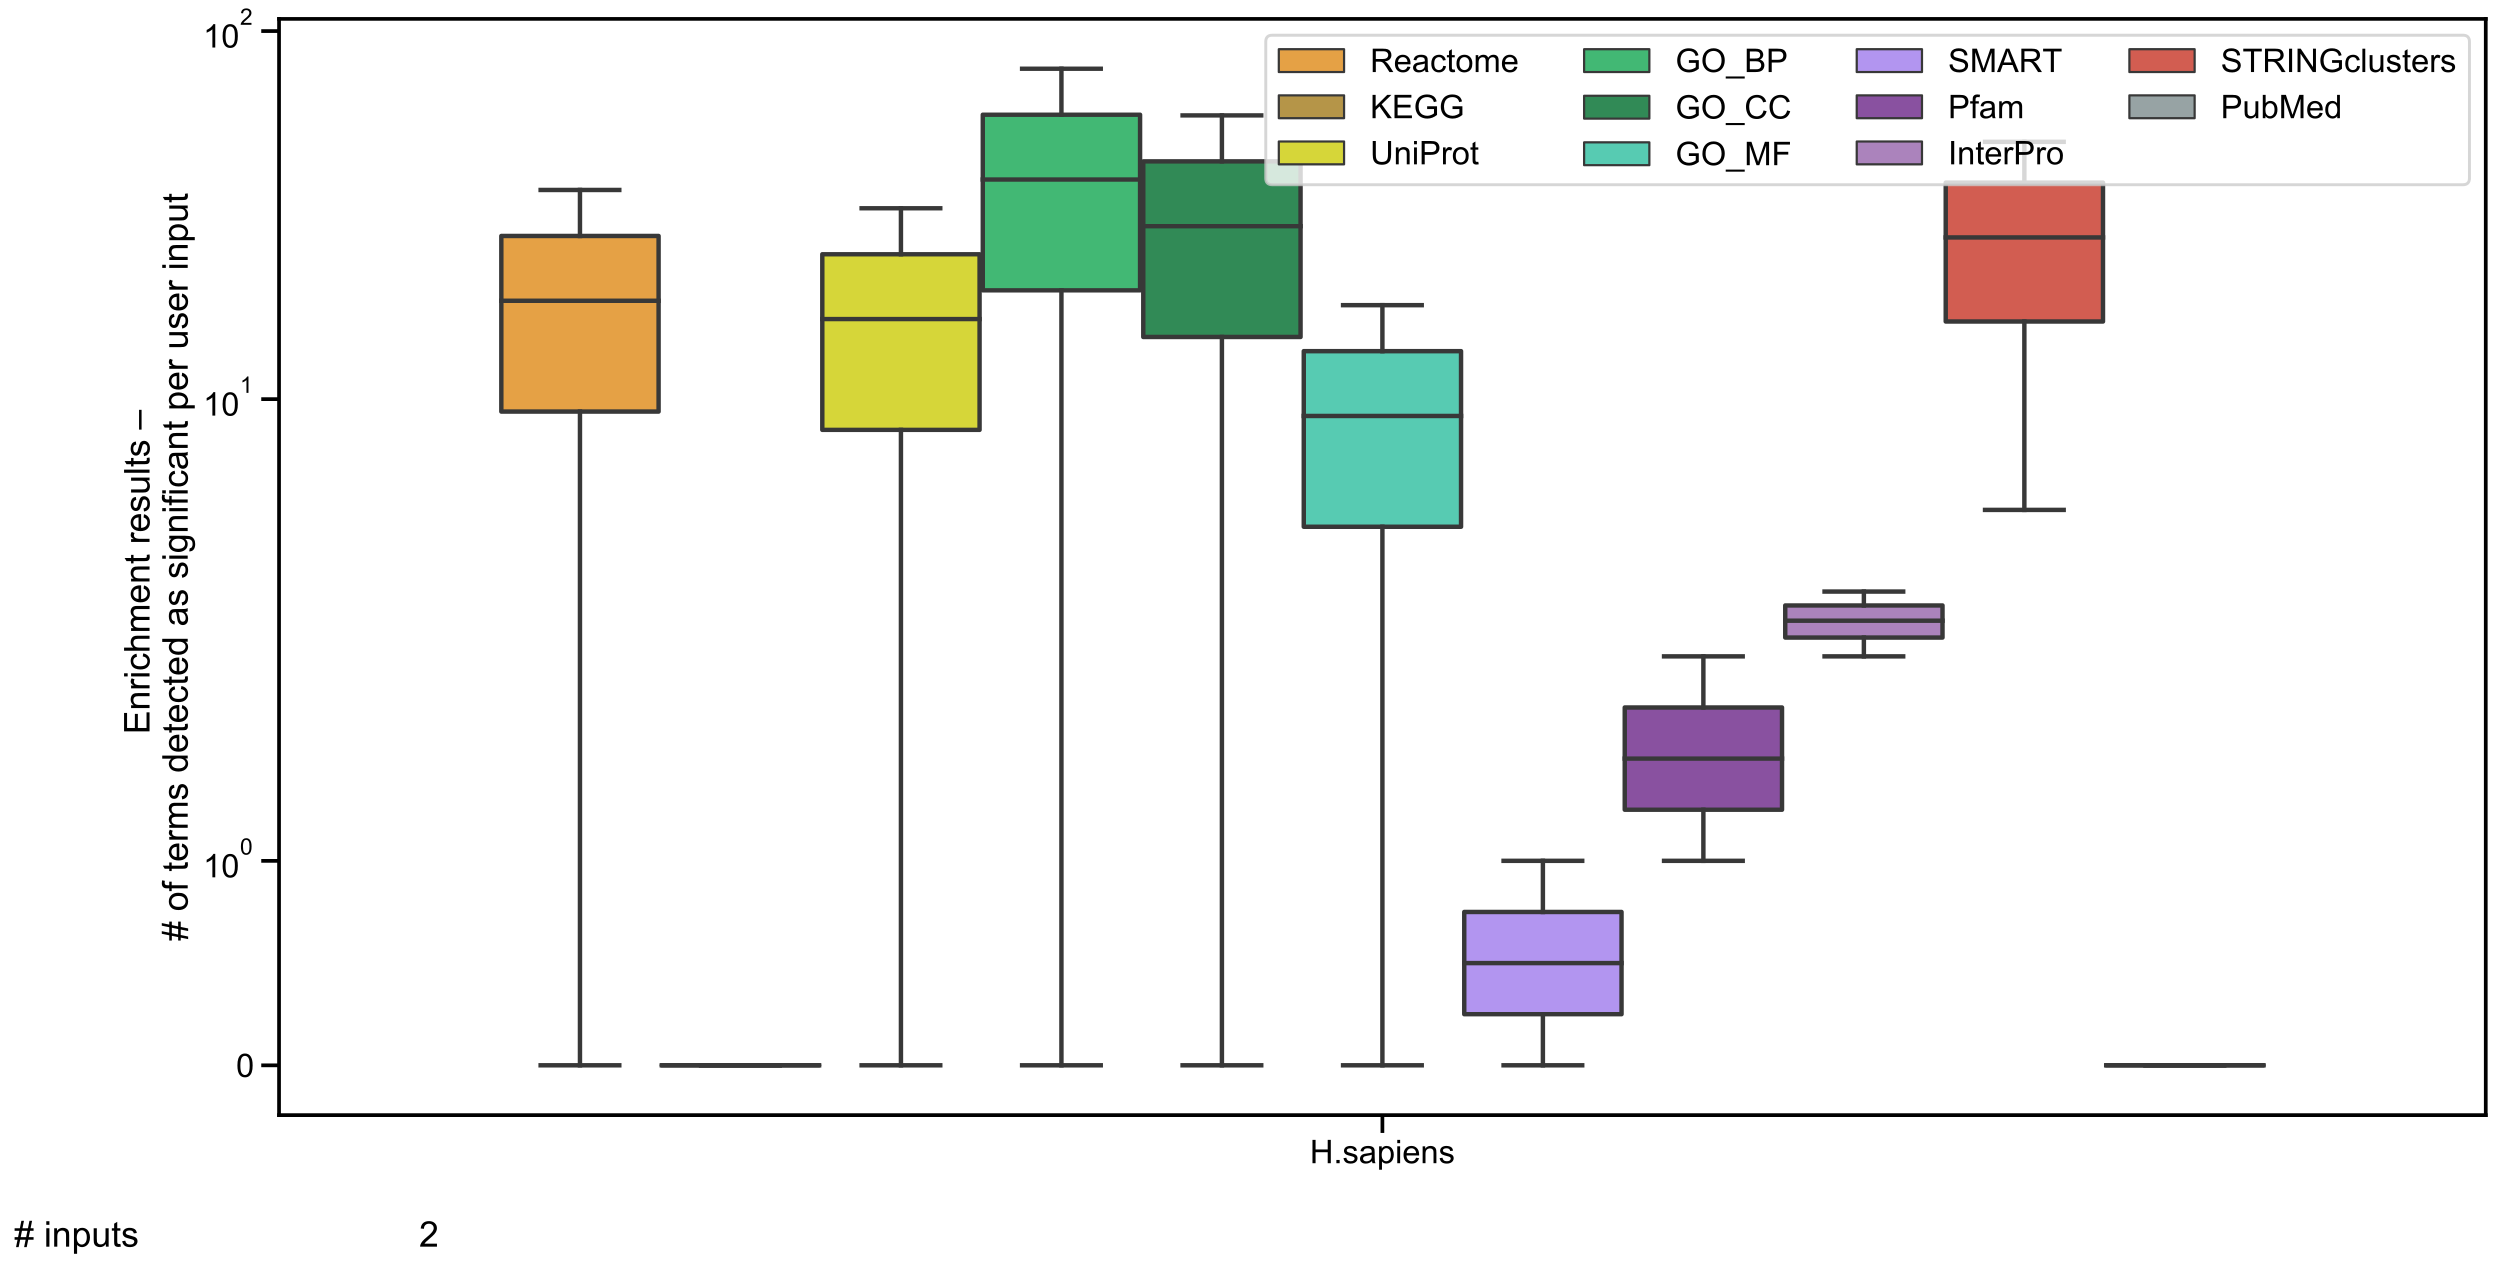 <?xml version="1.0" encoding="utf-8" standalone="no"?>
<!DOCTYPE svg PUBLIC "-//W3C//DTD SVG 1.1//EN"
  "http://www.w3.org/Graphics/SVG/1.1/DTD/svg11.dtd">
<!-- Created with matplotlib (https://matplotlib.org/) -->
<svg height="641.269pt" version="1.1" viewBox="0 0 1264.32 641.269" width="1264.32pt" xmlns="http://www.w3.org/2000/svg" xmlns:xlink="http://www.w3.org/1999/xlink">
 <defs>
  <style type="text/css">
*{stroke-linecap:butt;stroke-linejoin:round;}
  </style>
 </defs>
 <g id="figure_1">
  <g id="patch_1">
   <path d="M 0 641.269 
L 1264.32 641.269 
L 1264.32 0 
L 0 0 
z
" style="fill:#ffffff;"/>
  </g>
  <g id="axes_1">
   <g id="patch_2">
    <path d="M 141.12 563.963 
L 1257.12 563.963 
L 1257.12 9.563 
L 141.12 9.563 
z
" style="fill:#ffffff;"/>
   </g>
   <g id="patch_3">
    <path clip-path="url(#p271a433f7a)" d="M 253.532 208.145 
L 333.072 208.145 
L 333.072 119.336 
L 253.532 119.336 
L 253.532 208.145 
z
" style="fill:#e5a145;stroke:#383838;stroke-linejoin:miter;stroke-width:2.25;"/>
   </g>
   <g id="patch_4">
    <path clip-path="url(#p271a433f7a)" d="M 334.695 538.763 
L 414.236 538.763 
L 414.236 538.763 
L 334.695 538.763 
L 334.695 538.763 
z
" style="fill:#b59548;stroke:#383838;stroke-linejoin:miter;stroke-width:2.25;"/>
   </g>
   <g id="patch_5">
    <path clip-path="url(#p271a433f7a)" d="M 415.859 217.394 
L 495.399 217.394 
L 495.399 128.585 
L 415.859 128.585 
L 415.859 217.394 
z
" style="fill:#d6d639;stroke:#383838;stroke-linejoin:miter;stroke-width:2.25;"/>
   </g>
   <g id="patch_6">
    <path clip-path="url(#p271a433f7a)" d="M 497.023 146.828 
L 576.563 146.828 
L 576.563 58.019 
L 497.023 58.019 
L 497.023 146.828 
z
" style="fill:#42b874;stroke:#383838;stroke-linejoin:miter;stroke-width:2.25;"/>
   </g>
   <g id="patch_7">
    <path clip-path="url(#p271a433f7a)" d="M 578.186 170.425 
L 657.727 170.425 
L 657.727 81.616 
L 578.186 81.616 
L 578.186 170.425 
z
" style="fill:#318a56;stroke:#383838;stroke-linejoin:miter;stroke-width:2.25;"/>
   </g>
   <g id="patch_8">
    <path clip-path="url(#p271a433f7a)" d="M 659.35 266.392 
L 738.89 266.392 
L 738.89 177.583 
L 659.35 177.583 
L 659.35 266.392 
z
" style="fill:#57cbb2;stroke:#383838;stroke-linejoin:miter;stroke-width:2.25;"/>
   </g>
   <g id="patch_9">
    <path clip-path="url(#p271a433f7a)" d="M 740.513 512.911 
L 820.054 512.911 
L 820.054 461.207 
L 740.513 461.207 
L 740.513 512.911 
z
" style="fill:#b295f0;stroke:#383838;stroke-linejoin:miter;stroke-width:2.25;"/>
   </g>
   <g id="patch_10">
    <path clip-path="url(#p271a433f7a)" d="M 821.677 409.502 
L 901.217 409.502 
L 901.217 357.798 
L 821.677 357.798 
L 821.677 409.502 
z
" style="fill:#8951a0;stroke:#383838;stroke-linejoin:miter;stroke-width:2.25;"/>
   </g>
   <g id="patch_11">
    <path clip-path="url(#p271a433f7a)" d="M 902.841 322.425 
L 982.381 322.425 
L 982.381 306.203 
L 902.841 306.203 
L 902.841 322.425 
z
" style="fill:#ab83bc;stroke:#383838;stroke-linejoin:miter;stroke-width:2.25;"/>
   </g>
   <g id="patch_12">
    <path clip-path="url(#p271a433f7a)" d="M 984.004 162.596 
L 1063.545 162.596 
L 1063.545 92.345 
L 984.004 92.345 
L 984.004 162.596 
z
" style="fill:#d25d51;stroke:#383838;stroke-linejoin:miter;stroke-width:2.25;"/>
   </g>
   <g id="patch_13">
    <path clip-path="url(#p271a433f7a)" d="M 1065.168 538.763 
L 1144.708 538.763 
L 1144.708 538.763 
L 1065.168 538.763 
L 1065.168 538.763 
z
" style="fill:#97a3a4;stroke:#383838;stroke-linejoin:miter;stroke-width:2.25;"/>
   </g>
   <g id="patch_14">
    <path clip-path="url(#p271a433f7a)" d="M 699.12 538.763 
L 699.12 538.763 
L 699.12 538.763 
L 699.12 538.763 
z
" style="fill:#e5a145;stroke:#383838;stroke-linejoin:miter;stroke-width:1.125;"/>
   </g>
   <g id="patch_15">
    <path clip-path="url(#p271a433f7a)" d="M 699.12 538.763 
L 699.12 538.763 
L 699.12 538.763 
L 699.12 538.763 
z
" style="fill:#b59548;stroke:#383838;stroke-linejoin:miter;stroke-width:1.125;"/>
   </g>
   <g id="patch_16">
    <path clip-path="url(#p271a433f7a)" d="M 699.12 538.763 
L 699.12 538.763 
L 699.12 538.763 
L 699.12 538.763 
z
" style="fill:#d6d639;stroke:#383838;stroke-linejoin:miter;stroke-width:1.125;"/>
   </g>
   <g id="patch_17">
    <path clip-path="url(#p271a433f7a)" d="M 699.12 538.763 
L 699.12 538.763 
L 699.12 538.763 
L 699.12 538.763 
z
" style="fill:#42b874;stroke:#383838;stroke-linejoin:miter;stroke-width:1.125;"/>
   </g>
   <g id="patch_18">
    <path clip-path="url(#p271a433f7a)" d="M 699.12 538.763 
L 699.12 538.763 
L 699.12 538.763 
L 699.12 538.763 
z
" style="fill:#318a56;stroke:#383838;stroke-linejoin:miter;stroke-width:1.125;"/>
   </g>
   <g id="patch_19">
    <path clip-path="url(#p271a433f7a)" d="M 699.12 538.763 
L 699.12 538.763 
L 699.12 538.763 
L 699.12 538.763 
z
" style="fill:#57cbb2;stroke:#383838;stroke-linejoin:miter;stroke-width:1.125;"/>
   </g>
   <g id="patch_20">
    <path clip-path="url(#p271a433f7a)" d="M 699.12 538.763 
L 699.12 538.763 
L 699.12 538.763 
L 699.12 538.763 
z
" style="fill:#b295f0;stroke:#383838;stroke-linejoin:miter;stroke-width:1.125;"/>
   </g>
   <g id="patch_21">
    <path clip-path="url(#p271a433f7a)" d="M 699.12 538.763 
L 699.12 538.763 
L 699.12 538.763 
L 699.12 538.763 
z
" style="fill:#8951a0;stroke:#383838;stroke-linejoin:miter;stroke-width:1.125;"/>
   </g>
   <g id="patch_22">
    <path clip-path="url(#p271a433f7a)" d="M 699.12 538.763 
L 699.12 538.763 
L 699.12 538.763 
L 699.12 538.763 
z
" style="fill:#ab83bc;stroke:#383838;stroke-linejoin:miter;stroke-width:1.125;"/>
   </g>
   <g id="patch_23">
    <path clip-path="url(#p271a433f7a)" d="M 699.12 538.763 
L 699.12 538.763 
L 699.12 538.763 
L 699.12 538.763 
z
" style="fill:#d25d51;stroke:#383838;stroke-linejoin:miter;stroke-width:1.125;"/>
   </g>
   <g id="patch_24">
    <path clip-path="url(#p271a433f7a)" d="M 699.12 538.763 
L 699.12 538.763 
L 699.12 538.763 
L 699.12 538.763 
z
" style="fill:#97a3a4;stroke:#383838;stroke-linejoin:miter;stroke-width:1.125;"/>
   </g>
   <g id="matplotlib.axis_1">
    <g id="xtick_1">
     <g id="line2d_1">
      <defs>
       <path d="M 0 0 
L 0 9 
" id="m64c0bbcf54" style="stroke:#000000;stroke-width:1.875;"/>
      </defs>
      <g>
       <use style="stroke:#000000;stroke-width:1.875;" x="699.12" xlink:href="#m64c0bbcf54" y="563.963"/>
      </g>
     </g>
     <g id="text_1">
      <!-- H.sapiens -->
      <defs>
       <path d="M 8.016 0 
L 8.016 71.578 
L 17.484 71.578 
L 17.484 42.188 
L 54.688 42.188 
L 54.688 71.578 
L 64.156 71.578 
L 64.156 0 
L 54.688 0 
L 54.688 33.734 
L 17.484 33.734 
L 17.484 0 
z
" id="ArialMT-72"/>
       <path d="M 9.078 0 
L 9.078 10.016 
L 19.094 10.016 
L 19.094 0 
z
" id="ArialMT-46"/>
       <path d="M 3.078 15.484 
L 11.766 16.844 
Q 12.5 11.625 15.844 8.844 
Q 19.188 6.062 25.203 6.062 
Q 31.25 6.062 34.172 8.516 
Q 37.109 10.984 37.109 14.312 
Q 37.109 17.281 34.516 19 
Q 32.719 20.172 25.531 21.969 
Q 15.875 24.422 12.141 26.203 
Q 8.406 27.984 6.469 31.125 
Q 4.547 34.281 4.547 38.094 
Q 4.547 41.547 6.125 44.5 
Q 7.719 47.469 10.453 49.422 
Q 12.5 50.922 16.031 51.969 
Q 19.578 53.031 23.641 53.031 
Q 29.734 53.031 34.344 51.266 
Q 38.969 49.516 41.156 46.5 
Q 43.359 43.5 44.188 38.484 
L 35.594 37.312 
Q 35.016 41.312 32.203 43.547 
Q 29.391 45.797 24.266 45.797 
Q 18.219 45.797 15.625 43.797 
Q 13.031 41.797 13.031 39.109 
Q 13.031 37.406 14.109 36.031 
Q 15.188 34.625 17.484 33.688 
Q 18.797 33.203 25.25 31.453 
Q 34.578 28.953 38.25 27.359 
Q 41.938 25.781 44.031 22.75 
Q 46.141 19.734 46.141 15.234 
Q 46.141 10.844 43.578 6.953 
Q 41.016 3.078 36.172 0.953 
Q 31.344 -1.172 25.25 -1.172 
Q 15.141 -1.172 9.844 3.031 
Q 4.547 7.234 3.078 15.484 
z
" id="ArialMT-115"/>
       <path d="M 40.438 6.391 
Q 35.547 2.25 31.031 0.531 
Q 26.516 -1.172 21.344 -1.172 
Q 12.797 -1.172 8.203 3 
Q 3.609 7.172 3.609 13.672 
Q 3.609 17.484 5.344 20.625 
Q 7.078 23.781 9.891 25.688 
Q 12.703 27.594 16.219 28.562 
Q 18.797 29.25 24.031 29.891 
Q 34.672 31.156 39.703 32.906 
Q 39.75 34.719 39.75 35.203 
Q 39.75 40.578 37.25 42.781 
Q 33.891 45.75 27.25 45.75 
Q 21.047 45.75 18.094 43.578 
Q 15.141 41.406 13.719 35.891 
L 5.125 37.062 
Q 6.297 42.578 8.984 45.969 
Q 11.672 49.359 16.75 51.188 
Q 21.828 53.031 28.516 53.031 
Q 35.156 53.031 39.297 51.469 
Q 43.453 49.906 45.406 47.531 
Q 47.359 45.172 48.141 41.547 
Q 48.578 39.312 48.578 33.453 
L 48.578 21.734 
Q 48.578 9.469 49.141 6.219 
Q 49.703 2.984 51.375 0 
L 42.188 0 
Q 40.828 2.734 40.438 6.391 
z
M 39.703 26.031 
Q 34.906 24.078 25.344 22.703 
Q 19.922 21.922 17.672 20.938 
Q 15.438 19.969 14.203 18.094 
Q 12.984 16.219 12.984 13.922 
Q 12.984 10.406 15.641 8.062 
Q 18.312 5.719 23.438 5.719 
Q 28.516 5.719 32.469 7.938 
Q 36.422 10.156 38.281 14.016 
Q 39.703 17 39.703 22.797 
z
" id="ArialMT-97"/>
       <path d="M 6.594 -19.875 
L 6.594 51.859 
L 14.594 51.859 
L 14.594 45.125 
Q 17.438 49.078 21 51.047 
Q 24.562 53.031 29.641 53.031 
Q 36.281 53.031 41.359 49.609 
Q 46.438 46.188 49.016 39.953 
Q 51.609 33.734 51.609 26.312 
Q 51.609 18.359 48.75 11.984 
Q 45.906 5.609 40.453 2.219 
Q 35.016 -1.172 29 -1.172 
Q 24.609 -1.172 21.109 0.688 
Q 17.625 2.547 15.375 5.375 
L 15.375 -19.875 
z
M 14.547 25.641 
Q 14.547 15.625 18.594 10.844 
Q 22.656 6.062 28.422 6.062 
Q 34.281 6.062 38.453 11.016 
Q 42.625 15.969 42.625 26.375 
Q 42.625 36.281 38.547 41.203 
Q 34.469 46.141 28.812 46.141 
Q 23.188 46.141 18.859 40.891 
Q 14.547 35.641 14.547 25.641 
z
" id="ArialMT-112"/>
       <path d="M 6.641 61.469 
L 6.641 71.578 
L 15.438 71.578 
L 15.438 61.469 
z
M 6.641 0 
L 6.641 51.859 
L 15.438 51.859 
L 15.438 0 
z
" id="ArialMT-105"/>
       <path d="M 42.094 16.703 
L 51.172 15.578 
Q 49.031 7.625 43.219 3.219 
Q 37.406 -1.172 28.375 -1.172 
Q 17 -1.172 10.328 5.828 
Q 3.656 12.844 3.656 25.484 
Q 3.656 38.578 10.391 45.797 
Q 17.141 53.031 27.875 53.031 
Q 38.281 53.031 44.875 45.953 
Q 51.469 38.875 51.469 26.031 
Q 51.469 25.25 51.422 23.688 
L 12.75 23.688 
Q 13.234 15.141 17.578 10.594 
Q 21.922 6.062 28.422 6.062 
Q 33.25 6.062 36.672 8.594 
Q 40.094 11.141 42.094 16.703 
z
M 13.234 30.906 
L 42.188 30.906 
Q 41.609 37.453 38.875 40.719 
Q 34.672 45.797 27.984 45.797 
Q 21.922 45.797 17.797 41.75 
Q 13.672 37.703 13.234 30.906 
z
" id="ArialMT-101"/>
       <path d="M 6.594 0 
L 6.594 51.859 
L 14.5 51.859 
L 14.5 44.484 
Q 20.219 53.031 31 53.031 
Q 35.688 53.031 39.625 51.344 
Q 43.562 49.656 45.516 46.922 
Q 47.469 44.188 48.25 40.438 
Q 48.734 37.984 48.734 31.891 
L 48.734 0 
L 39.938 0 
L 39.938 31.547 
Q 39.938 36.922 38.906 39.578 
Q 37.891 42.234 35.281 43.812 
Q 32.672 45.406 29.156 45.406 
Q 23.531 45.406 19.453 41.844 
Q 15.375 38.281 15.375 28.328 
L 15.375 0 
z
" id="ArialMT-110"/>
      </defs>
      <g transform="translate(662.436 588.273)scale(0.165 -0.165)">
       <use xlink:href="#ArialMT-72"/>
       <use x="72.217" xlink:href="#ArialMT-46"/>
       <use x="100" xlink:href="#ArialMT-115"/>
       <use x="150" xlink:href="#ArialMT-97"/>
       <use x="205.615" xlink:href="#ArialMT-112"/>
       <use x="261.23" xlink:href="#ArialMT-105"/>
       <use x="283.447" xlink:href="#ArialMT-101"/>
       <use x="339.062" xlink:href="#ArialMT-110"/>
       <use x="394.678" xlink:href="#ArialMT-115"/>
      </g>
     </g>
    </g>
   </g>
   <g id="matplotlib.axis_2">
    <g id="ytick_1">
     <g id="line2d_2">
      <defs>
       <path d="M 0 0 
L -9 0 
" id="m80c1b4d2b2" style="stroke:#000000;stroke-width:1.875;"/>
      </defs>
      <g>
       <use style="stroke:#000000;stroke-width:1.875;" x="141.12" xlink:href="#m80c1b4d2b2" y="538.763"/>
      </g>
     </g>
     <g id="text_2">
      <!-- $\mathdefault{0}$ -->
      <defs>
       <path d="M 4.156 35.297 
Q 4.156 48 6.766 55.734 
Q 9.375 63.484 14.516 67.672 
Q 19.672 71.875 27.484 71.875 
Q 33.25 71.875 37.594 69.547 
Q 41.938 67.234 44.766 62.859 
Q 47.609 58.5 49.219 52.219 
Q 50.828 45.953 50.828 35.297 
Q 50.828 22.703 48.234 14.969 
Q 45.656 7.234 40.5 3 
Q 35.359 -1.219 27.484 -1.219 
Q 17.141 -1.219 11.234 6.203 
Q 4.156 15.141 4.156 35.297 
z
M 13.188 35.297 
Q 13.188 17.672 17.312 11.828 
Q 21.438 6 27.484 6 
Q 33.547 6 37.672 11.859 
Q 41.797 17.719 41.797 35.297 
Q 41.797 52.984 37.672 58.781 
Q 33.547 64.594 27.391 64.594 
Q 21.344 64.594 17.719 59.469 
Q 13.188 52.938 13.188 35.297 
z
" id="ArialMT-48"/>
      </defs>
      <g transform="translate(119.38 544.668)scale(0.165 -0.165)">
       <use transform="translate(0 0.125)" xlink:href="#ArialMT-48"/>
      </g>
     </g>
    </g>
    <g id="ytick_2">
     <g id="line2d_3">
      <g>
       <use style="stroke:#000000;stroke-width:1.875;" x="141.12" xlink:href="#m80c1b4d2b2" y="435.355"/>
      </g>
     </g>
     <g id="text_3">
      <!-- $\mathdefault{10^{0}}$ -->
      <defs>
       <path d="M 37.25 0 
L 28.469 0 
L 28.469 56 
Q 25.297 52.984 20.141 49.953 
Q 14.984 46.922 10.891 45.406 
L 10.891 53.906 
Q 18.266 57.375 23.781 62.297 
Q 29.297 67.234 31.594 71.875 
L 37.25 71.875 
z
" id="ArialMT-49"/>
      </defs>
      <g transform="translate(102.715 443.862)scale(0.165 -0.165)">
       <use transform="translate(0 0.994)" xlink:href="#ArialMT-49"/>
       <use transform="translate(55.615 0.994)" xlink:href="#ArialMT-48"/>
       <use transform="translate(112.973 70.688)scale(0.7)" xlink:href="#ArialMT-48"/>
      </g>
     </g>
    </g>
    <g id="ytick_3">
     <g id="line2d_4">
      <g>
       <use style="stroke:#000000;stroke-width:1.875;" x="141.12" xlink:href="#m80c1b4d2b2" y="201.843"/>
      </g>
     </g>
     <g id="text_4">
      <!-- $\mathdefault{10^{1}}$ -->
      <g transform="translate(102.715 210.351)scale(0.165 -0.165)">
       <use transform="translate(0 0.994)" xlink:href="#ArialMT-49"/>
       <use transform="translate(55.615 0.994)" xlink:href="#ArialMT-48"/>
       <use transform="translate(112.973 70.688)scale(0.7)" xlink:href="#ArialMT-49"/>
      </g>
     </g>
    </g>
    <g id="ytick_4">
     <g id="line2d_5">
      <g>
       <use style="stroke:#000000;stroke-width:1.875;" x="141.12" xlink:href="#m80c1b4d2b2" y="15.708"/>
      </g>
     </g>
     <g id="text_5">
      <!-- $\mathdefault{10^{2}}$ -->
      <defs>
       <path d="M 50.344 8.453 
L 50.344 0 
L 3.031 0 
Q 2.938 3.172 4.047 6.109 
Q 5.859 10.938 9.828 15.625 
Q 13.812 20.312 21.344 26.469 
Q 33.016 36.031 37.109 41.625 
Q 41.219 47.219 41.219 52.203 
Q 41.219 57.422 37.469 61 
Q 33.734 64.594 27.734 64.594 
Q 21.391 64.594 17.578 60.781 
Q 13.766 56.984 13.719 50.25 
L 4.688 51.172 
Q 5.609 61.281 11.656 66.578 
Q 17.719 71.875 27.938 71.875 
Q 38.234 71.875 44.234 66.156 
Q 50.25 60.453 50.25 52 
Q 50.25 47.703 48.484 43.547 
Q 46.734 39.406 42.656 34.812 
Q 38.578 30.219 29.109 22.219 
Q 21.188 15.578 18.938 13.203 
Q 16.703 10.844 15.234 8.453 
z
" id="ArialMT-50"/>
      </defs>
      <g transform="translate(102.715 24.216)scale(0.165 -0.165)">
       <use transform="translate(0 0.994)" xlink:href="#ArialMT-49"/>
       <use transform="translate(55.615 0.994)" xlink:href="#ArialMT-48"/>
       <use transform="translate(112.973 70.688)scale(0.7)" xlink:href="#ArialMT-50"/>
      </g>
     </g>
    </g>
    <g id="text_6">
     <!-- Enrichment results –  -->
     <defs>
      <path d="M 7.906 0 
L 7.906 71.578 
L 59.672 71.578 
L 59.672 63.141 
L 17.391 63.141 
L 17.391 41.219 
L 56.984 41.219 
L 56.984 32.812 
L 17.391 32.812 
L 17.391 8.453 
L 61.328 8.453 
L 61.328 0 
z
" id="ArialMT-69"/>
      <path d="M 6.5 0 
L 6.5 51.859 
L 14.406 51.859 
L 14.406 44 
Q 17.438 49.516 20 51.266 
Q 22.562 53.031 25.641 53.031 
Q 30.078 53.031 34.672 50.203 
L 31.641 42.047 
Q 28.422 43.953 25.203 43.953 
Q 22.312 43.953 20.016 42.219 
Q 17.719 40.484 16.75 37.406 
Q 15.281 32.719 15.281 27.156 
L 15.281 0 
z
" id="ArialMT-114"/>
      <path d="M 40.438 19 
L 49.078 17.875 
Q 47.656 8.938 41.812 3.875 
Q 35.984 -1.172 27.484 -1.172 
Q 16.844 -1.172 10.375 5.781 
Q 3.906 12.75 3.906 25.734 
Q 3.906 34.125 6.688 40.422 
Q 9.469 46.734 15.156 49.875 
Q 20.844 53.031 27.547 53.031 
Q 35.984 53.031 41.359 48.75 
Q 46.734 44.484 48.25 36.625 
L 39.703 35.297 
Q 38.484 40.531 35.375 43.156 
Q 32.281 45.797 27.875 45.797 
Q 21.234 45.797 17.078 41.031 
Q 12.938 36.281 12.938 25.984 
Q 12.938 15.531 16.938 10.797 
Q 20.953 6.062 27.391 6.062 
Q 32.562 6.062 36.031 9.234 
Q 39.5 12.406 40.438 19 
z
" id="ArialMT-99"/>
      <path d="M 6.594 0 
L 6.594 71.578 
L 15.375 71.578 
L 15.375 45.906 
Q 21.531 53.031 30.906 53.031 
Q 36.672 53.031 40.922 50.75 
Q 45.172 48.484 47 44.484 
Q 48.828 40.484 48.828 32.859 
L 48.828 0 
L 40.047 0 
L 40.047 32.859 
Q 40.047 39.453 37.188 42.453 
Q 34.328 45.453 29.109 45.453 
Q 25.203 45.453 21.75 43.422 
Q 18.312 41.406 16.844 37.938 
Q 15.375 34.469 15.375 28.375 
L 15.375 0 
z
" id="ArialMT-104"/>
      <path d="M 6.594 0 
L 6.594 51.859 
L 14.453 51.859 
L 14.453 44.578 
Q 16.891 48.391 20.938 50.703 
Q 25 53.031 30.172 53.031 
Q 35.938 53.031 39.625 50.641 
Q 43.312 48.25 44.828 43.953 
Q 50.984 53.031 60.844 53.031 
Q 68.562 53.031 72.703 48.75 
Q 76.859 44.484 76.859 35.594 
L 76.859 0 
L 68.109 0 
L 68.109 32.672 
Q 68.109 37.938 67.25 40.25 
Q 66.406 42.578 64.156 43.984 
Q 61.922 45.406 58.891 45.406 
Q 53.422 45.406 49.797 41.766 
Q 46.188 38.141 46.188 30.125 
L 46.188 0 
L 37.406 0 
L 37.406 33.688 
Q 37.406 39.547 35.25 42.469 
Q 33.109 45.406 28.219 45.406 
Q 24.516 45.406 21.359 43.453 
Q 18.219 41.5 16.797 37.734 
Q 15.375 33.984 15.375 26.906 
L 15.375 0 
z
" id="ArialMT-109"/>
      <path d="M 25.781 7.859 
L 27.047 0.094 
Q 23.344 -0.688 20.406 -0.688 
Q 15.625 -0.688 12.984 0.828 
Q 10.359 2.344 9.281 4.812 
Q 8.203 7.281 8.203 15.188 
L 8.203 45.016 
L 1.766 45.016 
L 1.766 51.859 
L 8.203 51.859 
L 8.203 64.703 
L 16.938 69.969 
L 16.938 51.859 
L 25.781 51.859 
L 25.781 45.016 
L 16.938 45.016 
L 16.938 14.703 
Q 16.938 10.938 17.406 9.859 
Q 17.875 8.797 18.922 8.156 
Q 19.969 7.516 21.922 7.516 
Q 23.391 7.516 25.781 7.859 
z
" id="ArialMT-116"/>
      <path id="ArialMT-32"/>
      <path d="M 40.578 0 
L 40.578 7.625 
Q 34.516 -1.172 24.125 -1.172 
Q 19.531 -1.172 15.547 0.578 
Q 11.578 2.344 9.641 5 
Q 7.719 7.672 6.938 11.531 
Q 6.391 14.109 6.391 19.734 
L 6.391 51.859 
L 15.188 51.859 
L 15.188 23.094 
Q 15.188 16.219 15.719 13.812 
Q 16.547 10.359 19.234 8.375 
Q 21.922 6.391 25.875 6.391 
Q 29.828 6.391 33.297 8.422 
Q 36.766 10.453 38.203 13.938 
Q 39.656 17.438 39.656 24.078 
L 39.656 51.859 
L 48.438 51.859 
L 48.438 0 
z
" id="ArialMT-117"/>
      <path d="M 6.391 0 
L 6.391 71.578 
L 15.188 71.578 
L 15.188 0 
z
" id="ArialMT-108"/>
      <path d="M -0.203 22.359 
L -0.203 29.438 
L 55.422 29.438 
L 55.422 22.359 
z
" id="ArialMT-8211"/>
     </defs>
     <g transform="translate(75.625 371.291)rotate(-90)scale(0.18 -0.18)">
      <use xlink:href="#ArialMT-69"/>
      <use x="66.699" xlink:href="#ArialMT-110"/>
      <use x="122.314" xlink:href="#ArialMT-114"/>
      <use x="155.615" xlink:href="#ArialMT-105"/>
      <use x="177.832" xlink:href="#ArialMT-99"/>
      <use x="227.832" xlink:href="#ArialMT-104"/>
      <use x="283.447" xlink:href="#ArialMT-109"/>
      <use x="366.748" xlink:href="#ArialMT-101"/>
      <use x="422.363" xlink:href="#ArialMT-110"/>
      <use x="477.979" xlink:href="#ArialMT-116"/>
      <use x="505.762" xlink:href="#ArialMT-32"/>
      <use x="533.545" xlink:href="#ArialMT-114"/>
      <use x="566.846" xlink:href="#ArialMT-101"/>
      <use x="622.461" xlink:href="#ArialMT-115"/>
      <use x="672.461" xlink:href="#ArialMT-117"/>
      <use x="728.076" xlink:href="#ArialMT-108"/>
      <use x="750.293" xlink:href="#ArialMT-116"/>
      <use x="778.076" xlink:href="#ArialMT-115"/>
      <use x="828.076" xlink:href="#ArialMT-32"/>
      <use x="855.859" xlink:href="#ArialMT-8211"/>
      <use x="911.475" xlink:href="#ArialMT-32"/>
     </g>
     <!-- # of terms detected as significant per user input -->
     <defs>
      <path d="M 5.031 -1.219 
L 9.281 19.578 
L 1.031 19.578 
L 1.031 26.859 
L 10.75 26.859 
L 14.359 44.578 
L 1.031 44.578 
L 1.031 51.859 
L 15.828 51.859 
L 20.062 72.797 
L 27.391 72.797 
L 23.141 51.859 
L 38.531 51.859 
L 42.781 72.797 
L 50.141 72.797 
L 45.906 51.859 
L 54.344 51.859 
L 54.344 44.578 
L 44.438 44.578 
L 40.766 26.859 
L 54.344 26.859 
L 54.344 19.578 
L 39.312 19.578 
L 35.062 -1.219 
L 27.734 -1.219 
L 31.938 19.578 
L 16.609 19.578 
L 12.359 -1.219 
z
M 18.062 26.859 
L 33.406 26.859 
L 37.062 44.578 
L 21.688 44.578 
z
" id="ArialMT-35"/>
      <path d="M 3.328 25.922 
Q 3.328 40.328 11.328 47.266 
Q 18.016 53.031 27.641 53.031 
Q 38.328 53.031 45.109 46.016 
Q 51.906 39.016 51.906 26.656 
Q 51.906 16.656 48.906 10.906 
Q 45.906 5.172 40.156 2 
Q 34.422 -1.172 27.641 -1.172 
Q 16.75 -1.172 10.031 5.812 
Q 3.328 12.797 3.328 25.922 
z
M 12.359 25.922 
Q 12.359 15.969 16.703 11.016 
Q 21.047 6.062 27.641 6.062 
Q 34.188 6.062 38.531 11.031 
Q 42.875 16.016 42.875 26.219 
Q 42.875 35.844 38.5 40.797 
Q 34.125 45.75 27.641 45.75 
Q 21.047 45.75 16.703 40.812 
Q 12.359 35.891 12.359 25.922 
z
" id="ArialMT-111"/>
      <path d="M 8.688 0 
L 8.688 45.016 
L 0.922 45.016 
L 0.922 51.859 
L 8.688 51.859 
L 8.688 57.375 
Q 8.688 62.594 9.625 65.141 
Q 10.891 68.562 14.078 70.672 
Q 17.281 72.797 23.047 72.797 
Q 26.766 72.797 31.25 71.922 
L 29.938 64.266 
Q 27.203 64.75 24.75 64.75 
Q 20.75 64.75 19.094 63.031 
Q 17.438 61.328 17.438 56.641 
L 17.438 51.859 
L 27.547 51.859 
L 27.547 45.016 
L 17.438 45.016 
L 17.438 0 
z
" id="ArialMT-102"/>
      <path d="M 40.234 0 
L 40.234 6.547 
Q 35.297 -1.172 25.734 -1.172 
Q 19.531 -1.172 14.328 2.25 
Q 9.125 5.672 6.266 11.797 
Q 3.422 17.922 3.422 25.875 
Q 3.422 33.641 6 39.969 
Q 8.594 46.297 13.766 49.656 
Q 18.953 53.031 25.344 53.031 
Q 30.031 53.031 33.688 51.047 
Q 37.359 49.078 39.656 45.906 
L 39.656 71.578 
L 48.391 71.578 
L 48.391 0 
z
M 12.453 25.875 
Q 12.453 15.922 16.641 10.984 
Q 20.844 6.062 26.562 6.062 
Q 32.328 6.062 36.344 10.766 
Q 40.375 15.484 40.375 25.141 
Q 40.375 35.797 36.266 40.766 
Q 32.172 45.75 26.172 45.75 
Q 20.312 45.75 16.375 40.969 
Q 12.453 36.188 12.453 25.875 
z
" id="ArialMT-100"/>
      <path d="M 4.984 -4.297 
L 13.531 -5.562 
Q 14.062 -9.516 16.5 -11.328 
Q 19.781 -13.766 25.438 -13.766 
Q 31.547 -13.766 34.859 -11.328 
Q 38.188 -8.891 39.359 -4.5 
Q 40.047 -1.812 39.984 6.781 
Q 34.234 0 25.641 0 
Q 14.938 0 9.078 7.719 
Q 3.219 15.438 3.219 26.219 
Q 3.219 33.641 5.906 39.906 
Q 8.594 46.188 13.688 49.609 
Q 18.797 53.031 25.688 53.031 
Q 34.859 53.031 40.828 45.609 
L 40.828 51.859 
L 48.922 51.859 
L 48.922 7.031 
Q 48.922 -5.078 46.453 -10.125 
Q 44 -15.188 38.641 -18.109 
Q 33.297 -21.047 25.484 -21.047 
Q 16.219 -21.047 10.5 -16.875 
Q 4.781 -12.703 4.984 -4.297 
z
M 12.25 26.859 
Q 12.25 16.656 16.297 11.969 
Q 20.359 7.281 26.469 7.281 
Q 32.516 7.281 36.609 11.938 
Q 40.719 16.609 40.719 26.562 
Q 40.719 36.078 36.5 40.906 
Q 32.281 45.75 26.312 45.75 
Q 20.453 45.75 16.344 40.984 
Q 12.25 36.234 12.25 26.859 
z
" id="ArialMT-103"/>
     </defs>
     <g transform="translate(94.927 475.85)rotate(-90)scale(0.18 -0.18)">
      <use xlink:href="#ArialMT-35"/>
      <use x="55.615" xlink:href="#ArialMT-32"/>
      <use x="83.398" xlink:href="#ArialMT-111"/>
      <use x="139.014" xlink:href="#ArialMT-102"/>
      <use x="166.797" xlink:href="#ArialMT-32"/>
      <use x="194.58" xlink:href="#ArialMT-116"/>
      <use x="222.363" xlink:href="#ArialMT-101"/>
      <use x="277.979" xlink:href="#ArialMT-114"/>
      <use x="311.279" xlink:href="#ArialMT-109"/>
      <use x="394.58" xlink:href="#ArialMT-115"/>
      <use x="444.58" xlink:href="#ArialMT-32"/>
      <use x="472.363" xlink:href="#ArialMT-100"/>
      <use x="527.979" xlink:href="#ArialMT-101"/>
      <use x="583.594" xlink:href="#ArialMT-116"/>
      <use x="611.377" xlink:href="#ArialMT-101"/>
      <use x="666.992" xlink:href="#ArialMT-99"/>
      <use x="716.992" xlink:href="#ArialMT-116"/>
      <use x="744.775" xlink:href="#ArialMT-101"/>
      <use x="800.391" xlink:href="#ArialMT-100"/>
      <use x="856.006" xlink:href="#ArialMT-32"/>
      <use x="883.789" xlink:href="#ArialMT-97"/>
      <use x="939.404" xlink:href="#ArialMT-115"/>
      <use x="989.404" xlink:href="#ArialMT-32"/>
      <use x="1017.188" xlink:href="#ArialMT-115"/>
      <use x="1067.188" xlink:href="#ArialMT-105"/>
      <use x="1089.404" xlink:href="#ArialMT-103"/>
      <use x="1145.02" xlink:href="#ArialMT-110"/>
      <use x="1200.635" xlink:href="#ArialMT-105"/>
      <use x="1222.852" xlink:href="#ArialMT-102"/>
      <use x="1250.635" xlink:href="#ArialMT-105"/>
      <use x="1272.852" xlink:href="#ArialMT-99"/>
      <use x="1322.852" xlink:href="#ArialMT-97"/>
      <use x="1378.467" xlink:href="#ArialMT-110"/>
      <use x="1434.082" xlink:href="#ArialMT-116"/>
      <use x="1461.865" xlink:href="#ArialMT-32"/>
      <use x="1489.648" xlink:href="#ArialMT-112"/>
      <use x="1545.264" xlink:href="#ArialMT-101"/>
      <use x="1600.879" xlink:href="#ArialMT-114"/>
      <use x="1634.18" xlink:href="#ArialMT-32"/>
      <use x="1661.963" xlink:href="#ArialMT-117"/>
      <use x="1717.578" xlink:href="#ArialMT-115"/>
      <use x="1767.578" xlink:href="#ArialMT-101"/>
      <use x="1823.193" xlink:href="#ArialMT-114"/>
      <use x="1856.494" xlink:href="#ArialMT-32"/>
      <use x="1884.277" xlink:href="#ArialMT-105"/>
      <use x="1906.494" xlink:href="#ArialMT-110"/>
      <use x="1962.109" xlink:href="#ArialMT-112"/>
      <use x="2017.725" xlink:href="#ArialMT-117"/>
      <use x="2073.34" xlink:href="#ArialMT-116"/>
     </g>
    </g>
   </g>
   <g id="line2d_6">
    <path clip-path="url(#p271a433f7a)" d="M 293.302 208.145 
L 293.302 538.763 
" style="fill:none;stroke:#383838;stroke-linecap:square;stroke-width:2.25;"/>
   </g>
   <g id="line2d_7">
    <path clip-path="url(#p271a433f7a)" d="M 293.302 119.336 
L 293.302 96.081 
" style="fill:none;stroke:#383838;stroke-linecap:square;stroke-width:2.25;"/>
   </g>
   <g id="line2d_8">
    <path clip-path="url(#p271a433f7a)" d="M 273.417 538.763 
L 313.187 538.763 
" style="fill:none;stroke:#383838;stroke-linecap:square;stroke-width:2.25;"/>
   </g>
   <g id="line2d_9">
    <path clip-path="url(#p271a433f7a)" d="M 273.417 96.081 
L 313.187 96.081 
" style="fill:none;stroke:#383838;stroke-linecap:square;stroke-width:2.25;"/>
   </g>
   <g id="line2d_10"/>
   <g id="line2d_11">
    <path clip-path="url(#p271a433f7a)" d="M 374.465 538.763 
L 374.465 538.763 
" style="fill:none;stroke:#383838;stroke-linecap:square;stroke-width:2.25;"/>
   </g>
   <g id="line2d_12">
    <path clip-path="url(#p271a433f7a)" d="M 374.465 538.763 
L 374.465 538.763 
" style="fill:none;stroke:#383838;stroke-linecap:square;stroke-width:2.25;"/>
   </g>
   <g id="line2d_13">
    <path clip-path="url(#p271a433f7a)" d="M 354.58 538.763 
L 394.351 538.763 
" style="fill:none;stroke:#383838;stroke-linecap:square;stroke-width:2.25;"/>
   </g>
   <g id="line2d_14">
    <path clip-path="url(#p271a433f7a)" d="M 354.58 538.763 
L 394.351 538.763 
" style="fill:none;stroke:#383838;stroke-linecap:square;stroke-width:2.25;"/>
   </g>
   <g id="line2d_15"/>
   <g id="line2d_16">
    <path clip-path="url(#p271a433f7a)" d="M 455.629 217.394 
L 455.629 538.763 
" style="fill:none;stroke:#383838;stroke-linecap:square;stroke-width:2.25;"/>
   </g>
   <g id="line2d_17">
    <path clip-path="url(#p271a433f7a)" d="M 455.629 128.585 
L 455.629 105.329 
" style="fill:none;stroke:#383838;stroke-linecap:square;stroke-width:2.25;"/>
   </g>
   <g id="line2d_18">
    <path clip-path="url(#p271a433f7a)" d="M 435.744 538.763 
L 475.514 538.763 
" style="fill:none;stroke:#383838;stroke-linecap:square;stroke-width:2.25;"/>
   </g>
   <g id="line2d_19">
    <path clip-path="url(#p271a433f7a)" d="M 435.744 105.329 
L 475.514 105.329 
" style="fill:none;stroke:#383838;stroke-linecap:square;stroke-width:2.25;"/>
   </g>
   <g id="line2d_20"/>
   <g id="line2d_21">
    <path clip-path="url(#p271a433f7a)" d="M 536.793 146.828 
L 536.793 538.763 
" style="fill:none;stroke:#383838;stroke-linecap:square;stroke-width:2.25;"/>
   </g>
   <g id="line2d_22">
    <path clip-path="url(#p271a433f7a)" d="M 536.793 58.019 
L 536.793 34.763 
" style="fill:none;stroke:#383838;stroke-linecap:square;stroke-width:2.25;"/>
   </g>
   <g id="line2d_23">
    <path clip-path="url(#p271a433f7a)" d="M 516.908 538.763 
L 556.678 538.763 
" style="fill:none;stroke:#383838;stroke-linecap:square;stroke-width:2.25;"/>
   </g>
   <g id="line2d_24">
    <path clip-path="url(#p271a433f7a)" d="M 516.908 34.763 
L 556.678 34.763 
" style="fill:none;stroke:#383838;stroke-linecap:square;stroke-width:2.25;"/>
   </g>
   <g id="line2d_25"/>
   <g id="line2d_26">
    <path clip-path="url(#p271a433f7a)" d="M 617.956 170.425 
L 617.956 538.763 
" style="fill:none;stroke:#383838;stroke-linecap:square;stroke-width:2.25;"/>
   </g>
   <g id="line2d_27">
    <path clip-path="url(#p271a433f7a)" d="M 617.956 81.616 
L 617.956 58.36 
" style="fill:none;stroke:#383838;stroke-linecap:square;stroke-width:2.25;"/>
   </g>
   <g id="line2d_28">
    <path clip-path="url(#p271a433f7a)" d="M 598.071 538.763 
L 637.841 538.763 
" style="fill:none;stroke:#383838;stroke-linecap:square;stroke-width:2.25;"/>
   </g>
   <g id="line2d_29">
    <path clip-path="url(#p271a433f7a)" d="M 598.071 58.36 
L 637.841 58.36 
" style="fill:none;stroke:#383838;stroke-linecap:square;stroke-width:2.25;"/>
   </g>
   <g id="line2d_30"/>
   <g id="line2d_31">
    <path clip-path="url(#p271a433f7a)" d="M 699.12 266.392 
L 699.12 538.763 
" style="fill:none;stroke:#383838;stroke-linecap:square;stroke-width:2.25;"/>
   </g>
   <g id="line2d_32">
    <path clip-path="url(#p271a433f7a)" d="M 699.12 177.583 
L 699.12 154.328 
" style="fill:none;stroke:#383838;stroke-linecap:square;stroke-width:2.25;"/>
   </g>
   <g id="line2d_33">
    <path clip-path="url(#p271a433f7a)" d="M 679.235 538.763 
L 719.005 538.763 
" style="fill:none;stroke:#383838;stroke-linecap:square;stroke-width:2.25;"/>
   </g>
   <g id="line2d_34">
    <path clip-path="url(#p271a433f7a)" d="M 679.235 154.328 
L 719.005 154.328 
" style="fill:none;stroke:#383838;stroke-linecap:square;stroke-width:2.25;"/>
   </g>
   <g id="line2d_35"/>
   <g id="line2d_36">
    <path clip-path="url(#p271a433f7a)" d="M 780.284 512.911 
L 780.284 538.763 
" style="fill:none;stroke:#383838;stroke-linecap:square;stroke-width:2.25;"/>
   </g>
   <g id="line2d_37">
    <path clip-path="url(#p271a433f7a)" d="M 780.284 461.207 
L 780.284 435.355 
" style="fill:none;stroke:#383838;stroke-linecap:square;stroke-width:2.25;"/>
   </g>
   <g id="line2d_38">
    <path clip-path="url(#p271a433f7a)" d="M 760.399 538.763 
L 800.169 538.763 
" style="fill:none;stroke:#383838;stroke-linecap:square;stroke-width:2.25;"/>
   </g>
   <g id="line2d_39">
    <path clip-path="url(#p271a433f7a)" d="M 760.399 435.355 
L 800.169 435.355 
" style="fill:none;stroke:#383838;stroke-linecap:square;stroke-width:2.25;"/>
   </g>
   <g id="line2d_40"/>
   <g id="line2d_41">
    <path clip-path="url(#p271a433f7a)" d="M 861.447 409.502 
L 861.447 435.355 
" style="fill:none;stroke:#383838;stroke-linecap:square;stroke-width:2.25;"/>
   </g>
   <g id="line2d_42">
    <path clip-path="url(#p271a433f7a)" d="M 861.447 357.798 
L 861.447 331.946 
" style="fill:none;stroke:#383838;stroke-linecap:square;stroke-width:2.25;"/>
   </g>
   <g id="line2d_43">
    <path clip-path="url(#p271a433f7a)" d="M 841.562 435.355 
L 881.332 435.355 
" style="fill:none;stroke:#383838;stroke-linecap:square;stroke-width:2.25;"/>
   </g>
   <g id="line2d_44">
    <path clip-path="url(#p271a433f7a)" d="M 841.562 331.946 
L 881.332 331.946 
" style="fill:none;stroke:#383838;stroke-linecap:square;stroke-width:2.25;"/>
   </g>
   <g id="line2d_45"/>
   <g id="line2d_46">
    <path clip-path="url(#p271a433f7a)" d="M 942.611 322.425 
L 942.611 331.946 
" style="fill:none;stroke:#383838;stroke-linecap:square;stroke-width:2.25;"/>
   </g>
   <g id="line2d_47">
    <path clip-path="url(#p271a433f7a)" d="M 942.611 306.203 
L 942.611 299.169 
" style="fill:none;stroke:#383838;stroke-linecap:square;stroke-width:2.25;"/>
   </g>
   <g id="line2d_48">
    <path clip-path="url(#p271a433f7a)" d="M 922.726 331.946 
L 962.496 331.946 
" style="fill:none;stroke:#383838;stroke-linecap:square;stroke-width:2.25;"/>
   </g>
   <g id="line2d_49">
    <path clip-path="url(#p271a433f7a)" d="M 922.726 299.169 
L 962.496 299.169 
" style="fill:none;stroke:#383838;stroke-linecap:square;stroke-width:2.25;"/>
   </g>
   <g id="line2d_50"/>
   <g id="line2d_51">
    <path clip-path="url(#p271a433f7a)" d="M 1023.775 162.596 
L 1023.775 257.875 
" style="fill:none;stroke:#383838;stroke-linecap:square;stroke-width:2.25;"/>
   </g>
   <g id="line2d_52">
    <path clip-path="url(#p271a433f7a)" d="M 1023.775 92.345 
L 1023.775 71.74 
" style="fill:none;stroke:#383838;stroke-linecap:square;stroke-width:2.25;"/>
   </g>
   <g id="line2d_53">
    <path clip-path="url(#p271a433f7a)" d="M 1003.889 257.875 
L 1043.66 257.875 
" style="fill:none;stroke:#383838;stroke-linecap:square;stroke-width:2.25;"/>
   </g>
   <g id="line2d_54">
    <path clip-path="url(#p271a433f7a)" d="M 1003.889 71.74 
L 1043.66 71.74 
" style="fill:none;stroke:#383838;stroke-linecap:square;stroke-width:2.25;"/>
   </g>
   <g id="line2d_55"/>
   <g id="line2d_56">
    <path clip-path="url(#p271a433f7a)" d="M 1104.938 538.763 
L 1104.938 538.763 
" style="fill:none;stroke:#383838;stroke-linecap:square;stroke-width:2.25;"/>
   </g>
   <g id="line2d_57">
    <path clip-path="url(#p271a433f7a)" d="M 1104.938 538.763 
L 1104.938 538.763 
" style="fill:none;stroke:#383838;stroke-linecap:square;stroke-width:2.25;"/>
   </g>
   <g id="line2d_58">
    <path clip-path="url(#p271a433f7a)" d="M 1085.053 538.763 
L 1124.823 538.763 
" style="fill:none;stroke:#383838;stroke-linecap:square;stroke-width:2.25;"/>
   </g>
   <g id="line2d_59">
    <path clip-path="url(#p271a433f7a)" d="M 1085.053 538.763 
L 1124.823 538.763 
" style="fill:none;stroke:#383838;stroke-linecap:square;stroke-width:2.25;"/>
   </g>
   <g id="line2d_60"/>
   <g id="line2d_61">
    <path clip-path="url(#p271a433f7a)" d="M 253.532 152.113 
L 333.072 152.113 
" style="fill:none;stroke:#383838;stroke-linecap:square;stroke-width:2.25;"/>
   </g>
   <g id="line2d_62">
    <path clip-path="url(#p271a433f7a)" d="M 334.695 538.763 
L 414.236 538.763 
" style="fill:none;stroke:#383838;stroke-linecap:square;stroke-width:2.25;"/>
   </g>
   <g id="line2d_63">
    <path clip-path="url(#p271a433f7a)" d="M 415.859 161.362 
L 495.399 161.362 
" style="fill:none;stroke:#383838;stroke-linecap:square;stroke-width:2.25;"/>
   </g>
   <g id="line2d_64">
    <path clip-path="url(#p271a433f7a)" d="M 497.023 90.795 
L 576.563 90.795 
" style="fill:none;stroke:#383838;stroke-linecap:square;stroke-width:2.25;"/>
   </g>
   <g id="line2d_65">
    <path clip-path="url(#p271a433f7a)" d="M 578.186 114.393 
L 657.727 114.393 
" style="fill:none;stroke:#383838;stroke-linecap:square;stroke-width:2.25;"/>
   </g>
   <g id="line2d_66">
    <path clip-path="url(#p271a433f7a)" d="M 659.35 210.36 
L 738.89 210.36 
" style="fill:none;stroke:#383838;stroke-linecap:square;stroke-width:2.25;"/>
   </g>
   <g id="line2d_67">
    <path clip-path="url(#p271a433f7a)" d="M 740.513 487.059 
L 820.054 487.059 
" style="fill:none;stroke:#383838;stroke-linecap:square;stroke-width:2.25;"/>
   </g>
   <g id="line2d_68">
    <path clip-path="url(#p271a433f7a)" d="M 821.677 383.65 
L 901.217 383.65 
" style="fill:none;stroke:#383838;stroke-linecap:square;stroke-width:2.25;"/>
   </g>
   <g id="line2d_69">
    <path clip-path="url(#p271a433f7a)" d="M 902.841 313.908 
L 982.381 313.908 
" style="fill:none;stroke:#383838;stroke-linecap:square;stroke-width:2.25;"/>
   </g>
   <g id="line2d_70">
    <path clip-path="url(#p271a433f7a)" d="M 984.004 120.068 
L 1063.545 120.068 
" style="fill:none;stroke:#383838;stroke-linecap:square;stroke-width:2.25;"/>
   </g>
   <g id="line2d_71">
    <path clip-path="url(#p271a433f7a)" d="M 1065.168 538.763 
L 1144.708 538.763 
" style="fill:none;stroke:#383838;stroke-linecap:square;stroke-width:2.25;"/>
   </g>
   <g id="patch_25">
    <path d="M 141.12 563.963 
L 141.12 9.563 
" style="fill:none;stroke:#000000;stroke-linecap:square;stroke-linejoin:miter;stroke-width:1.875;"/>
   </g>
   <g id="patch_26">
    <path d="M 1257.12 563.963 
L 1257.12 9.563 
" style="fill:none;stroke:#000000;stroke-linecap:square;stroke-linejoin:miter;stroke-width:1.875;"/>
   </g>
   <g id="patch_27">
    <path d="M 141.12 563.963 
L 1257.12 563.963 
" style="fill:none;stroke:#000000;stroke-linecap:square;stroke-linejoin:miter;stroke-width:1.875;"/>
   </g>
   <g id="patch_28">
    <path d="M 141.12 9.563 
L 1257.12 9.563 
" style="fill:none;stroke:#000000;stroke-linecap:square;stroke-linejoin:miter;stroke-width:1.875;"/>
   </g>
   <g id="text_7">
    <!-- # inputs -->
    <g transform="translate(7.2 630.491)scale(0.18 -0.18)">
     <use xlink:href="#ArialMT-35"/>
     <use x="55.615" xlink:href="#ArialMT-32"/>
     <use x="83.398" xlink:href="#ArialMT-105"/>
     <use x="105.615" xlink:href="#ArialMT-110"/>
     <use x="161.23" xlink:href="#ArialMT-112"/>
     <use x="216.846" xlink:href="#ArialMT-117"/>
     <use x="272.461" xlink:href="#ArialMT-116"/>
     <use x="300.244" xlink:href="#ArialMT-115"/>
    </g>
   </g>
   <g id="text_8">
    <!--    2 -->
    <g transform="translate(196.92 630.491)scale(0.18 -0.18)">
     <use xlink:href="#ArialMT-32"/>
     <use x="27.783" xlink:href="#ArialMT-32"/>
     <use x="55.566" xlink:href="#ArialMT-32"/>
     <use x="83.35" xlink:href="#ArialMT-50"/>
    </g>
   </g>
   <g id="legend_1">
    <g id="patch_29">
     <path d="M 643.431 93.417 
L 1245.57 93.417 
Q 1248.87 93.417 1248.87 90.117 
L 1248.87 21.113 
Q 1248.87 17.813 1245.57 17.813 
L 643.431 17.813 
Q 640.131 17.813 640.131 21.113 
L 640.131 90.117 
Q 640.131 93.417 643.431 93.417 
z
" style="fill:#ffffff;opacity:0.8;stroke:#cccccc;stroke-linejoin:miter;stroke-width:1.5;"/>
    </g>
    <g id="patch_30">
     <path d="M 646.731 36.435 
L 679.731 36.435 
L 679.731 24.885 
L 646.731 24.885 
z
" style="fill:#e5a145;stroke:#383838;stroke-linejoin:miter;stroke-width:1.125;"/>
    </g>
    <g id="text_9">
     <!-- Reactome -->
     <defs>
      <path d="M 7.859 0 
L 7.859 71.578 
L 39.594 71.578 
Q 49.172 71.578 54.141 69.641 
Q 59.125 67.719 62.109 62.828 
Q 65.094 57.953 65.094 52.047 
Q 65.094 44.438 60.156 39.203 
Q 55.219 33.984 44.922 32.562 
Q 48.688 30.766 50.641 29 
Q 54.781 25.203 58.5 19.484 
L 70.953 0 
L 59.031 0 
L 49.562 14.891 
Q 45.406 21.344 42.719 24.75 
Q 40.047 28.172 37.922 29.531 
Q 35.797 30.906 33.594 31.453 
Q 31.984 31.781 28.328 31.781 
L 17.328 31.781 
L 17.328 0 
z
M 17.328 39.984 
L 37.703 39.984 
Q 44.188 39.984 47.844 41.328 
Q 51.516 42.672 53.422 45.625 
Q 55.328 48.578 55.328 52.047 
Q 55.328 57.125 51.641 60.391 
Q 47.953 63.672 39.984 63.672 
L 17.328 63.672 
z
" id="ArialMT-82"/>
     </defs>
     <g transform="translate(692.931 36.435)scale(0.165 -0.165)">
      <use xlink:href="#ArialMT-82"/>
      <use x="72.217" xlink:href="#ArialMT-101"/>
      <use x="127.832" xlink:href="#ArialMT-97"/>
      <use x="183.447" xlink:href="#ArialMT-99"/>
      <use x="233.447" xlink:href="#ArialMT-116"/>
      <use x="261.23" xlink:href="#ArialMT-111"/>
      <use x="316.846" xlink:href="#ArialMT-109"/>
      <use x="400.146" xlink:href="#ArialMT-101"/>
     </g>
    </g>
    <g id="patch_31">
     <path d="M 646.731 59.775 
L 679.731 59.775 
L 679.731 48.225 
L 646.731 48.225 
z
" style="fill:#b59548;stroke:#383838;stroke-linejoin:miter;stroke-width:1.125;"/>
    </g>
    <g id="text_10">
     <!-- KEGG -->
     <defs>
      <path d="M 7.328 0 
L 7.328 71.578 
L 16.797 71.578 
L 16.797 36.078 
L 52.344 71.578 
L 65.188 71.578 
L 35.156 42.578 
L 66.5 0 
L 54 0 
L 28.516 36.234 
L 16.797 24.812 
L 16.797 0 
z
" id="ArialMT-75"/>
      <path d="M 41.219 28.078 
L 41.219 36.469 
L 71.531 36.531 
L 71.531 9.969 
Q 64.547 4.391 57.125 1.578 
Q 49.703 -1.219 41.891 -1.219 
Q 31.344 -1.219 22.719 3.297 
Q 14.109 7.812 9.719 16.359 
Q 5.328 24.906 5.328 35.453 
Q 5.328 45.906 9.688 54.953 
Q 14.062 64.016 22.266 68.406 
Q 30.469 72.797 41.156 72.797 
Q 48.922 72.797 55.188 70.281 
Q 61.469 67.781 65.031 63.281 
Q 68.609 58.797 70.453 51.562 
L 61.922 49.219 
Q 60.297 54.688 57.906 57.812 
Q 55.516 60.938 51.062 62.812 
Q 46.625 64.703 41.219 64.703 
Q 34.719 64.703 29.984 62.719 
Q 25.25 60.75 22.344 57.516 
Q 19.438 54.297 17.828 50.438 
Q 15.094 43.797 15.094 36.031 
Q 15.094 26.469 18.391 20.016 
Q 21.688 13.578 27.984 10.453 
Q 34.281 7.328 41.359 7.328 
Q 47.516 7.328 53.375 9.688 
Q 59.234 12.062 62.25 14.75 
L 62.25 28.078 
z
" id="ArialMT-71"/>
     </defs>
     <g transform="translate(692.931 59.775)scale(0.165 -0.165)">
      <use xlink:href="#ArialMT-75"/>
      <use x="66.699" xlink:href="#ArialMT-69"/>
      <use x="133.398" xlink:href="#ArialMT-71"/>
      <use x="211.182" xlink:href="#ArialMT-71"/>
     </g>
    </g>
    <g id="patch_32">
     <path d="M 646.731 83.114 
L 679.731 83.114 
L 679.731 71.564 
L 646.731 71.564 
z
" style="fill:#d6d639;stroke:#383838;stroke-linejoin:miter;stroke-width:1.125;"/>
    </g>
    <g id="text_11">
     <!-- UniProt -->
     <defs>
      <path d="M 54.688 71.578 
L 64.156 71.578 
L 64.156 30.219 
Q 64.156 19.438 61.719 13.078 
Q 59.281 6.734 52.906 2.75 
Q 46.531 -1.219 36.188 -1.219 
Q 26.125 -1.219 19.719 2.25 
Q 13.328 5.719 10.594 12.281 
Q 7.859 18.844 7.859 30.219 
L 7.859 71.578 
L 17.328 71.578 
L 17.328 30.281 
Q 17.328 20.953 19.062 16.531 
Q 20.797 12.109 25.016 9.719 
Q 29.25 7.328 35.359 7.328 
Q 45.797 7.328 50.234 12.062 
Q 54.688 16.797 54.688 30.281 
z
" id="ArialMT-85"/>
      <path d="M 7.719 0 
L 7.719 71.578 
L 34.719 71.578 
Q 41.844 71.578 45.609 70.906 
Q 50.875 70.016 54.438 67.547 
Q 58.016 65.094 60.188 60.641 
Q 62.359 56.203 62.359 50.875 
Q 62.359 41.75 56.547 35.422 
Q 50.734 29.109 35.547 29.109 
L 17.188 29.109 
L 17.188 0 
z
M 17.188 37.547 
L 35.688 37.547 
Q 44.875 37.547 48.734 40.969 
Q 52.594 44.391 52.594 50.594 
Q 52.594 55.078 50.312 58.266 
Q 48.047 61.469 44.344 62.5 
Q 41.938 63.141 35.5 63.141 
L 17.188 63.141 
z
" id="ArialMT-80"/>
     </defs>
     <g transform="translate(692.931 83.114)scale(0.165 -0.165)">
      <use xlink:href="#ArialMT-85"/>
      <use x="72.217" xlink:href="#ArialMT-110"/>
      <use x="127.832" xlink:href="#ArialMT-105"/>
      <use x="150.049" xlink:href="#ArialMT-80"/>
      <use x="216.748" xlink:href="#ArialMT-114"/>
      <use x="250.049" xlink:href="#ArialMT-111"/>
      <use x="305.664" xlink:href="#ArialMT-116"/>
     </g>
    </g>
    <g id="patch_33">
     <path d="M 801.127 36.435 
L 834.127 36.435 
L 834.127 24.885 
L 801.127 24.885 
z
" style="fill:#42b874;stroke:#383838;stroke-linejoin:miter;stroke-width:1.125;"/>
    </g>
    <g id="text_12">
     <!-- GO_BP -->
     <defs>
      <path d="M 4.828 34.859 
Q 4.828 52.688 14.391 62.766 
Q 23.969 72.859 39.109 72.859 
Q 49.031 72.859 56.984 68.109 
Q 64.938 63.375 69.109 54.906 
Q 73.297 46.438 73.297 35.688 
Q 73.297 24.812 68.891 16.219 
Q 64.5 7.625 56.438 3.203 
Q 48.391 -1.219 39.062 -1.219 
Q 28.953 -1.219 20.984 3.656 
Q 13.031 8.547 8.922 16.984 
Q 4.828 25.438 4.828 34.859 
z
M 14.594 34.719 
Q 14.594 21.781 21.547 14.328 
Q 28.516 6.891 39.016 6.891 
Q 49.703 6.891 56.609 14.406 
Q 63.531 21.922 63.531 35.75 
Q 63.531 44.484 60.578 51 
Q 57.625 57.516 51.922 61.109 
Q 46.234 64.703 39.156 64.703 
Q 29.109 64.703 21.844 57.781 
Q 14.594 50.875 14.594 34.719 
z
" id="ArialMT-79"/>
      <path d="M -1.516 -19.875 
L -1.516 -13.531 
L 56.734 -13.531 
L 56.734 -19.875 
z
" id="ArialMT-95"/>
      <path d="M 7.328 0 
L 7.328 71.578 
L 34.188 71.578 
Q 42.391 71.578 47.344 69.406 
Q 52.297 67.234 55.094 62.719 
Q 57.906 58.203 57.906 53.266 
Q 57.906 48.688 55.422 44.625 
Q 52.938 40.578 47.906 38.094 
Q 54.391 36.188 57.875 31.594 
Q 61.375 27 61.375 20.75 
Q 61.375 15.719 59.25 11.391 
Q 57.125 7.078 54 4.734 
Q 50.875 2.391 46.156 1.188 
Q 41.453 0 34.625 0 
z
M 16.797 41.5 
L 32.281 41.5 
Q 38.578 41.5 41.312 42.328 
Q 44.922 43.406 46.75 45.891 
Q 48.578 48.391 48.578 52.156 
Q 48.578 55.719 46.875 58.422 
Q 45.172 61.141 41.984 62.141 
Q 38.812 63.141 31.109 63.141 
L 16.797 63.141 
z
M 16.797 8.453 
L 34.625 8.453 
Q 39.203 8.453 41.062 8.797 
Q 44.344 9.375 46.531 10.734 
Q 48.734 12.109 50.141 14.719 
Q 51.562 17.328 51.562 20.75 
Q 51.562 24.75 49.516 27.703 
Q 47.469 30.672 43.828 31.859 
Q 40.188 33.062 33.344 33.062 
L 16.797 33.062 
z
" id="ArialMT-66"/>
     </defs>
     <g transform="translate(847.327 36.435)scale(0.165 -0.165)">
      <use xlink:href="#ArialMT-71"/>
      <use x="77.783" xlink:href="#ArialMT-79"/>
      <use x="155.566" xlink:href="#ArialMT-95"/>
      <use x="211.182" xlink:href="#ArialMT-66"/>
      <use x="277.881" xlink:href="#ArialMT-80"/>
     </g>
    </g>
    <g id="patch_34">
     <path d="M 801.127 59.986 
L 834.127 59.986 
L 834.127 48.436 
L 801.127 48.436 
z
" style="fill:#318a56;stroke:#383838;stroke-linejoin:miter;stroke-width:1.125;"/>
    </g>
    <g id="text_13">
     <!-- GO_CC -->
     <defs>
      <path d="M 58.797 25.094 
L 68.266 22.703 
Q 65.281 11.031 57.547 4.906 
Q 49.812 -1.219 38.625 -1.219 
Q 27.047 -1.219 19.797 3.484 
Q 12.547 8.203 8.766 17.141 
Q 4.984 26.078 4.984 36.328 
Q 4.984 47.516 9.25 55.828 
Q 13.531 64.156 21.406 68.469 
Q 29.297 72.797 38.766 72.797 
Q 49.516 72.797 56.828 67.328 
Q 64.156 61.859 67.047 51.953 
L 57.719 49.75 
Q 55.219 57.562 50.484 61.125 
Q 45.75 64.703 38.578 64.703 
Q 30.328 64.703 24.781 60.734 
Q 19.234 56.781 16.984 50.109 
Q 14.75 43.453 14.75 36.375 
Q 14.75 27.25 17.406 20.438 
Q 20.062 13.625 25.672 10.25 
Q 31.297 6.891 37.844 6.891 
Q 45.797 6.891 51.312 11.469 
Q 56.844 16.062 58.797 25.094 
z
" id="ArialMT-67"/>
     </defs>
     <g transform="translate(847.327 59.986)scale(0.165 -0.165)">
      <use xlink:href="#ArialMT-71"/>
      <use x="77.783" xlink:href="#ArialMT-79"/>
      <use x="155.566" xlink:href="#ArialMT-95"/>
      <use x="211.182" xlink:href="#ArialMT-67"/>
      <use x="283.398" xlink:href="#ArialMT-67"/>
     </g>
    </g>
    <g id="patch_35">
     <path d="M 801.127 83.537 
L 834.127 83.537 
L 834.127 71.987 
L 801.127 71.987 
z
" style="fill:#57cbb2;stroke:#383838;stroke-linejoin:miter;stroke-width:1.125;"/>
    </g>
    <g id="text_14">
     <!-- GO_MF -->
     <defs>
      <path d="M 7.422 0 
L 7.422 71.578 
L 21.688 71.578 
L 38.625 20.906 
Q 40.969 13.812 42.047 10.297 
Q 43.266 14.203 45.844 21.781 
L 62.984 71.578 
L 75.734 71.578 
L 75.734 0 
L 66.609 0 
L 66.609 59.906 
L 45.797 0 
L 37.25 0 
L 16.547 60.938 
L 16.547 0 
z
" id="ArialMT-77"/>
      <path d="M 8.203 0 
L 8.203 71.578 
L 56.5 71.578 
L 56.5 63.141 
L 17.672 63.141 
L 17.672 40.969 
L 51.266 40.969 
L 51.266 32.516 
L 17.672 32.516 
L 17.672 0 
z
" id="ArialMT-70"/>
     </defs>
     <g transform="translate(847.327 83.537)scale(0.165 -0.165)">
      <use xlink:href="#ArialMT-71"/>
      <use x="77.783" xlink:href="#ArialMT-79"/>
      <use x="155.566" xlink:href="#ArialMT-95"/>
      <use x="211.182" xlink:href="#ArialMT-77"/>
      <use x="294.482" xlink:href="#ArialMT-70"/>
     </g>
    </g>
    <g id="patch_36">
     <path d="M 939.003 36.435 
L 972.003 36.435 
L 972.003 24.885 
L 939.003 24.885 
z
" style="fill:#b295f0;stroke:#383838;stroke-linejoin:miter;stroke-width:1.125;"/>
    </g>
    <g id="text_15">
     <!-- SMART -->
     <defs>
      <path d="M 4.5 23 
L 13.422 23.781 
Q 14.062 18.406 16.375 14.969 
Q 18.703 11.531 23.578 9.406 
Q 28.469 7.281 34.578 7.281 
Q 39.984 7.281 44.141 8.891 
Q 48.297 10.5 50.312 13.297 
Q 52.344 16.109 52.344 19.438 
Q 52.344 22.797 50.391 25.312 
Q 48.438 27.828 43.953 29.547 
Q 41.062 30.672 31.203 33.031 
Q 21.344 35.406 17.391 37.5 
Q 12.25 40.188 9.734 44.156 
Q 7.234 48.141 7.234 53.078 
Q 7.234 58.5 10.297 63.203 
Q 13.375 67.922 19.281 70.359 
Q 25.203 72.797 32.422 72.797 
Q 40.375 72.797 46.453 70.234 
Q 52.547 67.672 55.812 62.688 
Q 59.078 57.719 59.328 51.422 
L 50.25 50.734 
Q 49.516 57.516 45.281 60.984 
Q 41.062 64.453 32.812 64.453 
Q 24.219 64.453 20.281 61.297 
Q 16.359 58.156 16.359 53.719 
Q 16.359 49.859 19.141 47.359 
Q 21.875 44.875 33.422 42.266 
Q 44.969 39.656 49.266 37.703 
Q 55.516 34.812 58.484 30.391 
Q 61.469 25.984 61.469 20.219 
Q 61.469 14.5 58.203 9.438 
Q 54.938 4.391 48.797 1.578 
Q 42.672 -1.219 35.016 -1.219 
Q 25.297 -1.219 18.719 1.609 
Q 12.156 4.438 8.422 10.125 
Q 4.688 15.828 4.5 23 
z
" id="ArialMT-83"/>
      <path d="M -0.141 0 
L 27.344 71.578 
L 37.547 71.578 
L 66.844 0 
L 56.062 0 
L 47.703 21.688 
L 17.781 21.688 
L 9.906 0 
z
M 20.516 29.391 
L 44.781 29.391 
L 37.312 49.219 
Q 33.891 58.25 32.234 64.062 
Q 30.859 57.172 28.375 50.391 
z
" id="ArialMT-65"/>
      <path d="M 25.922 0 
L 25.922 63.141 
L 2.344 63.141 
L 2.344 71.578 
L 59.078 71.578 
L 59.078 63.141 
L 35.406 63.141 
L 35.406 0 
z
" id="ArialMT-84"/>
     </defs>
     <g transform="translate(985.203 36.435)scale(0.165 -0.165)">
      <use xlink:href="#ArialMT-83"/>
      <use x="66.699" xlink:href="#ArialMT-77"/>
      <use x="150" xlink:href="#ArialMT-65"/>
      <use x="216.699" xlink:href="#ArialMT-82"/>
      <use x="288.9" xlink:href="#ArialMT-84"/>
     </g>
    </g>
    <g id="patch_37">
     <path d="M 939.003 59.775 
L 972.003 59.775 
L 972.003 48.225 
L 939.003 48.225 
z
" style="fill:#8951a0;stroke:#383838;stroke-linejoin:miter;stroke-width:1.125;"/>
    </g>
    <g id="text_16">
     <!-- Pfam -->
     <g transform="translate(985.203 59.775)scale(0.165 -0.165)">
      <use xlink:href="#ArialMT-80"/>
      <use x="66.699" xlink:href="#ArialMT-102"/>
      <use x="94.482" xlink:href="#ArialMT-97"/>
      <use x="150.098" xlink:href="#ArialMT-109"/>
     </g>
    </g>
    <g id="patch_38">
     <path d="M 939.003 83.114 
L 972.003 83.114 
L 972.003 71.564 
L 939.003 71.564 
z
" style="fill:#ab83bc;stroke:#383838;stroke-linejoin:miter;stroke-width:1.125;"/>
    </g>
    <g id="text_17">
     <!-- InterPro -->
     <defs>
      <path d="M 9.328 0 
L 9.328 71.578 
L 18.797 71.578 
L 18.797 0 
z
" id="ArialMT-73"/>
     </defs>
     <g transform="translate(985.203 83.114)scale(0.165 -0.165)">
      <use xlink:href="#ArialMT-73"/>
      <use x="27.783" xlink:href="#ArialMT-110"/>
      <use x="83.398" xlink:href="#ArialMT-116"/>
      <use x="111.182" xlink:href="#ArialMT-101"/>
      <use x="166.797" xlink:href="#ArialMT-114"/>
      <use x="200.098" xlink:href="#ArialMT-80"/>
      <use x="266.797" xlink:href="#ArialMT-114"/>
      <use x="300.098" xlink:href="#ArialMT-111"/>
     </g>
    </g>
    <g id="patch_39">
     <path d="M 1076.891 36.435 
L 1109.891 36.435 
L 1109.891 24.885 
L 1076.891 24.885 
z
" style="fill:#d25d51;stroke:#383838;stroke-linejoin:miter;stroke-width:1.125;"/>
    </g>
    <g id="text_18">
     <!-- STRINGclusters -->
     <defs>
      <path d="M 7.625 0 
L 7.625 71.578 
L 17.328 71.578 
L 54.938 15.375 
L 54.938 71.578 
L 64.016 71.578 
L 64.016 0 
L 54.297 0 
L 16.703 56.25 
L 16.703 0 
z
" id="ArialMT-78"/>
     </defs>
     <g transform="translate(1123.091 36.435)scale(0.165 -0.165)">
      <use xlink:href="#ArialMT-83"/>
      <use x="66.699" xlink:href="#ArialMT-84"/>
      <use x="127.783" xlink:href="#ArialMT-82"/>
      <use x="200" xlink:href="#ArialMT-73"/>
      <use x="227.783" xlink:href="#ArialMT-78"/>
      <use x="300" xlink:href="#ArialMT-71"/>
      <use x="377.783" xlink:href="#ArialMT-99"/>
      <use x="427.783" xlink:href="#ArialMT-108"/>
      <use x="450" xlink:href="#ArialMT-117"/>
      <use x="505.615" xlink:href="#ArialMT-115"/>
      <use x="555.615" xlink:href="#ArialMT-116"/>
      <use x="583.398" xlink:href="#ArialMT-101"/>
      <use x="639.014" xlink:href="#ArialMT-114"/>
      <use x="672.314" xlink:href="#ArialMT-115"/>
     </g>
    </g>
    <g id="patch_40">
     <path d="M 1076.891 59.775 
L 1109.891 59.775 
L 1109.891 48.225 
L 1076.891 48.225 
z
" style="fill:#97a3a4;stroke:#383838;stroke-linejoin:miter;stroke-width:1.125;"/>
    </g>
    <g id="text_19">
     <!-- PubMed -->
     <defs>
      <path d="M 14.703 0 
L 6.547 0 
L 6.547 71.578 
L 15.328 71.578 
L 15.328 46.047 
Q 20.906 53.031 29.547 53.031 
Q 34.328 53.031 38.594 51.094 
Q 42.875 49.172 45.625 45.672 
Q 48.391 42.188 49.953 37.25 
Q 51.516 32.328 51.516 26.703 
Q 51.516 13.375 44.922 6.094 
Q 38.328 -1.172 29.109 -1.172 
Q 19.922 -1.172 14.703 6.5 
z
M 14.594 26.312 
Q 14.594 17 17.141 12.844 
Q 21.297 6.062 28.375 6.062 
Q 34.125 6.062 38.328 11.062 
Q 42.531 16.062 42.531 25.984 
Q 42.531 36.141 38.5 40.969 
Q 34.469 45.797 28.766 45.797 
Q 23 45.797 18.797 40.797 
Q 14.594 35.797 14.594 26.312 
z
" id="ArialMT-98"/>
     </defs>
     <g transform="translate(1123.091 59.775)scale(0.165 -0.165)">
      <use xlink:href="#ArialMT-80"/>
      <use x="66.699" xlink:href="#ArialMT-117"/>
      <use x="122.314" xlink:href="#ArialMT-98"/>
      <use x="177.93" xlink:href="#ArialMT-77"/>
      <use x="261.23" xlink:href="#ArialMT-101"/>
      <use x="316.846" xlink:href="#ArialMT-100"/>
     </g>
    </g>
   </g>
  </g>
 </g>
 <defs>
  <clipPath id="p271a433f7a">
   <rect height="554.4" width="1116" x="141.12" y="9.563"/>
  </clipPath>
 </defs>
</svg>
